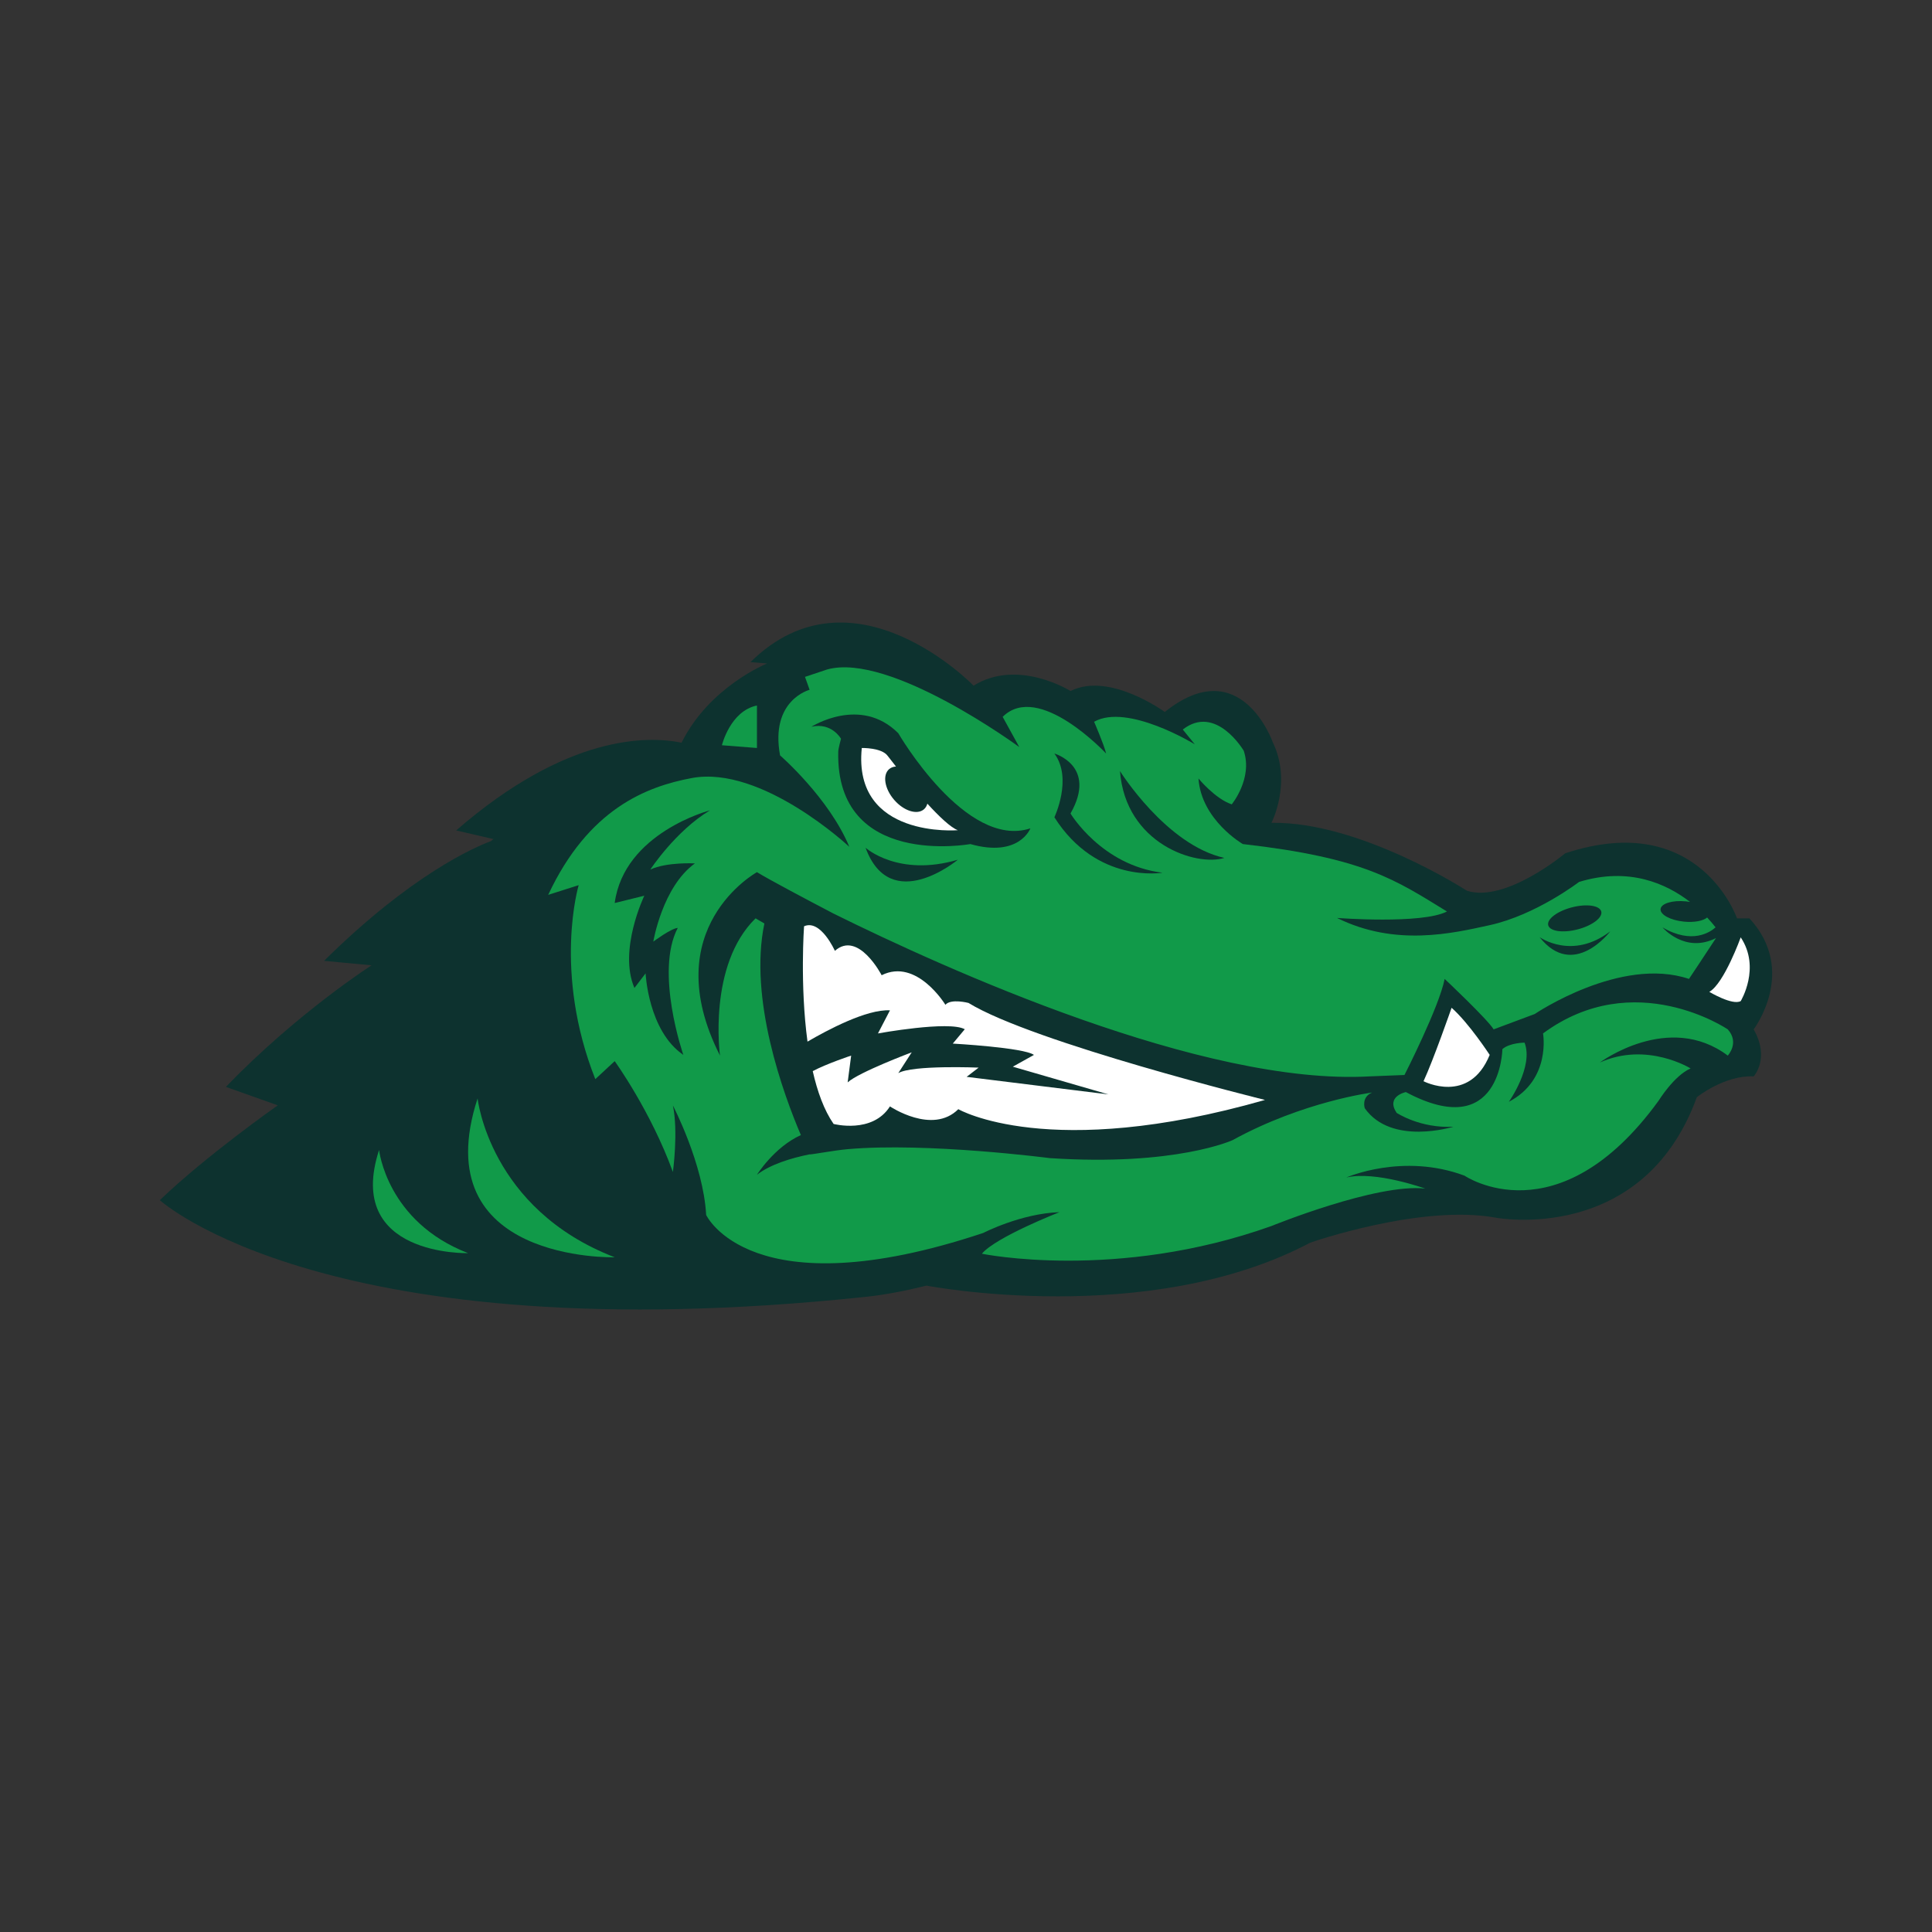 <?xml version="1.0" encoding="utf-8"?>
<!-- Generator: Adobe Illustrator 16.0.0, SVG Export Plug-In . SVG Version: 6.00 Build 0)  -->
<!DOCTYPE svg PUBLIC "-//W3C//DTD SVG 1.1 Tiny//EN" "http://www.w3.org/Graphics/SVG/1.1/DTD/svg11-tiny.dtd">
<svg version="1.1" baseProfile="tiny" id="Layer_1" xmlns="http://www.w3.org/2000/svg" xmlns:xlink="http://www.w3.org/1999/xlink"
	 x="0px" y="0px" width="350px" height="350px" viewBox="0 0 350 350" overflow="scroll" xml:space="preserve">
<rect x="0" y="0" width="350" height="350" fill="#333333" stroke="none"/>
<g>
	<path fill="#0D322F" d="M316.937,166.38h-2.259c0,0-6.778-19.83-31.126-11.797c0,0-10.794,9.037-17.821,6.778
		c0,0-19.329-12.551-35.394-12.3c0,0,3.766-7.28,0.252-14.559c0,0-5.773-16.566-19.58-5.521c0,0-10.04-7.343-17.068-3.797
		c0,0-9.538-5.982-17.57-0.967c0,0-21.838-22.596-40.413-4.272l3.012,0.25c0,0-10.464,4.19-15.5,14.354
		c-6.113-1.255-20.758-1.543-40.829,15.893l6.756,1.567c-0.146,0.119-0.294,0.242-0.441,0.361
		c-3.033,1.132-14.517,6.129-30.247,21.696l8.6,0.811c0,0-13.451,8.611-26.387,22.02l9.398,3.347h0
		c-0.005,0.004-12.958,9.094-21.364,17.177c0,0,30.4,27.813,127.847,17.518c3.371-0.356,7.035-1.039,11.035-2.038
		c0,0,40.161,7.781,69.529-7.782c0,0,20.081-7.028,33.636-4.518c0,0,26.607,5.021,36.397-21.839c0,0,5.021-4.016,10.291-3.765
		c0,0,3.012-3.223,0-8.515C317.689,186.48,325.721,175.918,316.937,166.38z"/>
	<path fill="#119A49" d="M313.003,191.23c0,0,2.176-2.304,0-4.75c0,0-16.9-11.482-33.467,0.733c0,0,1.506,8.367-6.191,12.383
		c0,0,4.518-6.359,2.845-10.71c0,0-2.677,0.001-4.017,1.172c0,0-0.251,16.985-17.487,7.781c0,0-3.682,0.754-1.673,3.766
		c0,0,4.266,2.845,10.291,2.51c0,0-11.212,3.515-16.064-3.347c0,0-0.67-2.009,1.339-2.846c0,0-12.468,1.59-25.27,8.619
		c0,0-10.291,4.77-33.133,3.263c0,0-22.21-2.889-36.612-1.621l0,0h-0.003c-2.577,0.227-6.842,1.055-6.9,0.936
		c-3.317,0.674-7.093,1.811-9.531,3.698c0,0,3.132-5.015,7.957-7.186c-3.163-7.42-9.479-24.662-6.611-38.333l-1.597-0.933
		c-8.702,8.509-6.443,24.864-6.443,24.864c-11.713-23.093,6.694-33.23,6.694-33.23c2.313,1.416,8.948,4.927,13.878,7.506
		c20.332,10.063,67.027,31.215,97.151,29.489l6.274-0.251c0,0,6.276-12.3,7.28-17.403c0,0,7.864,7.403,8.869,9.14l7.447-2.781
		c0,0,15.563-10.542,27.945-6.358c0,0,3.265-4.897,4.899-7.404c-5.648,2.866-9.689-1.925-9.689-1.925
		c5.354,3.119,8.64,0.857,9.609-0.012c-0.366-0.474-0.877-1.092-1.526-1.784c-0.717,0.611-2.352,0.931-4.211,0.745
		c-2.438-0.244-4.331-1.265-4.229-2.278c0.103-1.013,2.159-1.637,4.596-1.392c0.255,0.025,0.502,0.062,0.743,0.103
		c-4.285-3.317-11.077-6.387-20.106-3.623c0,0-7.797,5.99-16.19,7.832c-6.76,1.482-17.068,3.924-27.652-1.306
		c0,0,15.395,1.171,19.914-1.172c-9.288-5.69-14.894-9.706-36.982-12.216c0,0-7.53-4.35-8.033-11.881c0,0,3.013,3.682,6.024,4.687
		c0,0,3.85-4.687,2.176-9.706c0,0-5.021-8.535-11.044-3.849l2.175,2.677c0,0-12.216-7.495-18.24-4.083c0,0,1.84,4.25,2.175,5.756
		c0,0-12.215-13.126-18.741-6.647l3.012,5.476c0,0-23.428-17.237-34.806-14.057l-4.016,1.339l0.836,2.343
		c0,0-7.196,1.84-5.354,11.881c0,0,8.869,7.698,12.55,16.566c0,0-15.83-14.826-28.536-12.46c-8.242,1.535-18.738,5.6-26.018,21.163
		l5.522-1.757c0,0-4.686,15.646,3.012,35.141l3.515-3.263c0,0,6.526,9.036,10.542,20.08c0,0,1.004-7.279,0-12.048
		c0,0,5.53,10.608,6.024,19.83c0,0,8.033,17.319,50.203,3.263c0,0,6.775-3.514,13.805-3.766c0,0-11.547,4.519-14.057,7.531
		c0,0,24.348,5.021,52.461-5.021c0,0,19.078-7.781,27.863-6.777c0,0-9.037-3.263-14.309-2.008c0,0,10.207-4.519,21.421-0.335
		c0,0,16.9,11.546,35.142-13.555c0,0,2.822-4.583,5.814-5.87c0,0-7.907-4.924-16.441-1.074
		C289.827,192.485,302.293,183.197,313.003,191.23z"/>
	<path fill="#119A49" d="M130.782,135.008c0,0,1.494-6.196,6.347-7.2v7.698L130.782,135.008z"/>
	<path fill="#0D322F" d="M147.002,131.657c0,0,8.869-5.689,15.729,1.172c0,0,12.216,21.084,23.93,17.236
		c0,0-2.008,5.355-10.877,2.845c0,0-24.403,4.472-23.929-16.733c0.013-0.599,0.502-2.343,0.502-2.343
		S150.683,130.82,147.002,131.657z"/>
	<path fill="#0D322F" d="M202.894,139.689c0,0,8.368,13.387,18.909,15.73C216.747,157.013,203.897,152.909,202.894,139.689z"/>
	<path fill="#0D322F" d="M193.933,147.373c4.896-8.618-2.921-10.863-2.921-10.863c3.348,4.518,0,11.546,0,11.546
		c7.698,12.132,19.579,10.041,19.579,10.041C199.547,156.759,193.933,147.373,193.933,147.373z"/>
	<path fill="#FFFFFF" d="M315.347,169.811c0,0-3.012,8.366-5.689,9.873c0,0,4.184,2.51,5.689,1.673
		C315.347,181.356,319.028,175.333,315.347,169.811z"/>
	<path fill="#FFFFFF" d="M262.969,182.57c0,0-3.326,9.538-5.084,13.303c0,0,8.279,4.311,11.986-4.769
		C269.871,191.104,266.106,185.331,262.969,182.57z"/>
	<path fill="#0D322F" d="M128.613,146.801c0,0-15.545,4.042-17.255,16.789l5.363-1.321c0,0-4.741,9.871-1.788,16.71l2.021-2.644
		c0,0,0.466,10.416,6.84,14.769c0,0-5.208-15.001-1.011-23.006c-1.236,0.094-4.43,2.487-4.43,2.487s1.632-9.913,7.534-14.17
		c0,0-5.047-0.286-8.079,1.113C117.81,157.527,122.395,150.533,128.613,146.801z"/>
	<path fill="#0D322F" d="M156.809,153.579c0,0,5.905,5.357,16.717,2.166C173.526,155.745,161.33,165.915,156.809,153.579z"/>
	
		<ellipse transform="matrix(-0.251 -0.968 0.968 -0.251 195.832 484.255)" fill="#0D322F" cx="285.252" cy="166.369" rx="2.063" ry="4.962"/>
	<path fill="#0D322F" d="M278.908,169.769c0,0,5.898,4.246,12.801-1.046C291.709,168.723,285.058,177.55,278.908,169.769z"/>
	<path fill="none" d="M153.56,208.184"/>
	<path fill="#FFFFFF" d="M175.449,181.691c0,0-3.179-0.836-4.183,0.335c0,0-5.188-8.535-11.547-5.355c0,0-4.224-8.171-8.471-4.419
		c0,0-2.574-5.787-5.586-4.448c0,0-0.766,10.594,0.625,20.897c3.469-2.028,10.72-5.918,14.938-5.67l-2.175,4.184
		c0,0,12.885-2.354,15.73-0.759l-2.175,2.6c0,0,12.863,0.711,14.703,2.05l-3.826,2.134l17.318,5.02l-25.685-3.179l2.175-1.674
		c0,0-12.049-0.502-14.559,1.004l2.435-3.771c0,0-9.595,3.604-11.604,5.444l0.634-4.853c0,0-4.388,1.447-6.961,2.812
		c0.836,3.688,2.045,7.068,3.781,9.571c0,0,7.028,1.841,10.208-3.18c0,0,7.698,5.188,12.384,0.503c0,0,16.399,9.538,55.557-1.674
		C229.166,199.263,187.162,188.887,175.449,181.691z"/>
	<path fill="#FFFFFF" d="M167.999,145.59c-0.109,0.406-0.312,0.755-0.614,1.019c-1.233,1.071-3.647,0.311-5.39-1.697
		c-1.744-2.007-2.157-4.504-0.924-5.575c0.338-0.294,0.768-0.445,1.246-0.476c-0.926-1.167-1.509-1.933-1.509-1.933
		c-1.088-1.506-4.687-1.423-4.687-1.423c-1.673,16.483,17.404,14.894,17.404,14.894C172.24,149.929,170.132,147.919,167.999,145.59z
		"/>
	<path fill="#119A49" d="M86.521,198.985c0,0,2.137,20.032,24.838,28.783C111.358,227.769,76.818,228.738,86.521,198.985z"/>
	<path fill="#119A49" d="M68.675,208.33c0,0,1.388,13.008,16.126,18.688C84.802,227.019,62.376,227.648,68.675,208.33z"/>
</g>
</svg>
